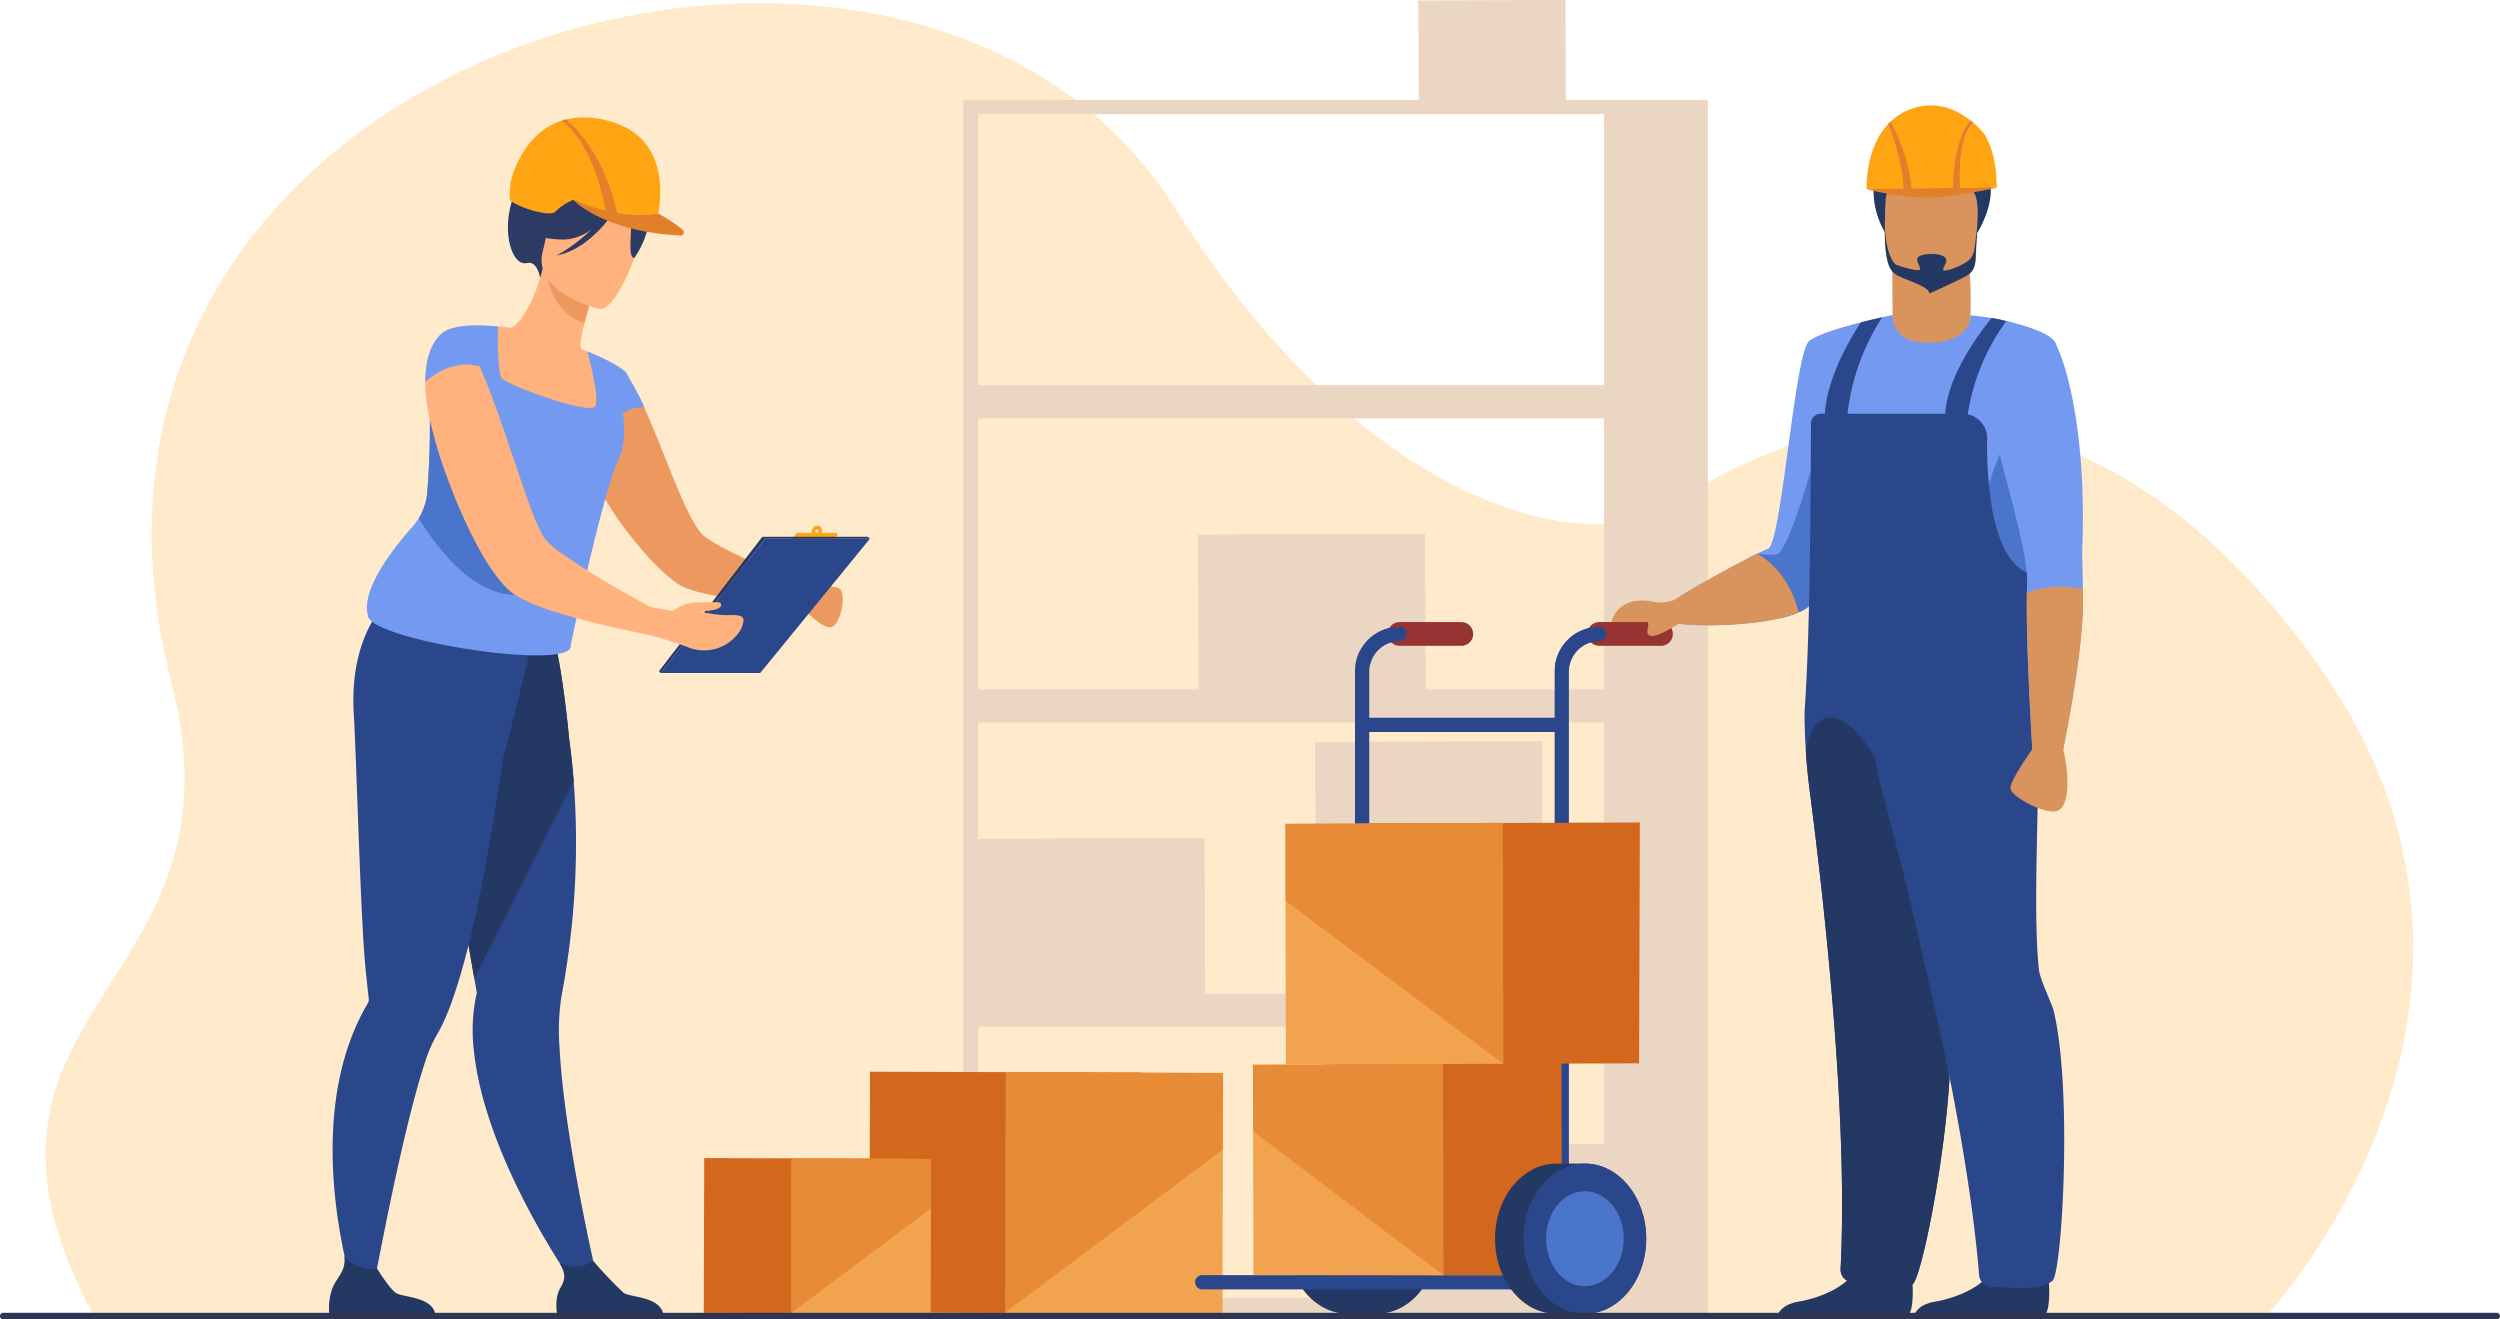 <svg xmlns="http://www.w3.org/2000/svg" width="505" height="266.526" viewBox="0 0 505 266.526">
  <g id="Grupo_949093" data-name="Grupo 949093" transform="translate(-185.1 -306.03)">
    <path id="Trazado_657719" data-name="Trazado 657719" d="M681.944,574.087s58.763-63.092,9.938-131.4C648.561,382.082,598.053,386.225,561,410.819c-15.783,10.475-61.287,1.291-100.016-60.378-52.817-84.1-235.9-33.093-202.517,96.3,16.154,62.615-49.164,64.891-15.882,127.482Z" transform="translate(-38.695 -2.622)" fill="#ffebcb"/>
    <path id="Trazado_657720" data-name="Trazado 657720" d="M1330.8,326.2h-10.687l-.062-20.171-22.841.07v.009l-6.853.027h-.047l.016,6.441.047.036.034,13.589H1198.4V571.334h132.4v.086h18V326.2ZM1201.4,506.3v.446h0ZM1327.8,537.115l-34.937.108v.014l-10.576.041h-.073l.025,9.94.073.055.052,20.921H1201.4V513.433H1327.8Zm-98.184-30.4.124.027h-.124Zm98.184.027h-12.348l-.1-51-35.249.109v.014l-10.576.041h-.073l.025,9.939.063.048.062,40.824H1280.2v.024H1247.23l-.086-31.425-35.249.109v.013l-10.5.041v-23.5H1327.8Zm0-61.45h-36.014l-.1-31.425-35.249.109v.013l-10.576.041h-.073l.024,9.94.073.055.052,21.267H1201.4V390.533H1327.8Zm0-61.45H1201.4V329.083H1327.8Z" transform="translate(-818.713)" fill="#ead6c3"/>
    <g id="Grupo_949082" data-name="Grupo 949082" transform="translate(327.258 522.515)">
      <g id="Grupo_949080" data-name="Grupo 949080" transform="translate(33.438 0)">
        <rect id="Rectángulo_336384" data-name="Rectángulo 336384" width="48.652" height="54.857" transform="matrix(0.003, -1, 1, 0.003, 0, 48.652)" fill="#d3671e"/>
        <path id="Trazado_657721" data-name="Trazado 657721" d="M1286.394,1433.99l-43.917-.169-.12,48.652,43.917.169Z" transform="translate(-1214.928 -1433.737)" fill="#f1a34f"/>
        <path id="Trazado_657722" data-name="Trazado 657722" d="M1241.852,1433.779l44.03.17-.038,15.469-44.113,33.014Z" transform="translate(-1214.423 -1433.703)" fill="#d86713" opacity="0.4"/>
      </g>
      <g id="Grupo_949081" data-name="Grupo 949081" transform="translate(0 17.448)">
        <rect id="Rectángulo_336385" data-name="Rectángulo 336385" width="31.262" height="35.249" transform="translate(0 31.262) rotate(-89.823)" fill="#d3671e"/>
        <path id="Trazado_657723" data-name="Trazado 657723" d="M1045.468,1524.634l-28.22-.109-.077,31.262,28.219.109Z" transform="translate(-999.547 -1524.471)" fill="#f1a34f"/>
        <path id="Trazado_657724" data-name="Trazado 657724" d="M1017.249,1524.525l28.292.109-.024,9.939-28.345,21.213Z" transform="translate(-999.547 -1524.471)" fill="#d86713" opacity="0.4"/>
      </g>
    </g>
    <path id="Trazado_657725" data-name="Trazado 657725" d="M1569.239,1543.678a17.83,17.83,0,0,0-1-4.6q-.149-.409-.316-.8-.123-.29-.255-.572-.15-.32-.312-.631-.178-.339-.369-.667a14.506,14.506,0,0,0-2.191-2.879l-.009-.009q-.439-.443-.911-.835c-.245-.2-.5-.395-.754-.577a11.73,11.73,0,0,0-1.139-.715q-.218-.12-.441-.23a10.442,10.442,0,0,0-3.988-1.078q-.317-.019-.637-.02h-5.761c-6.841,0-12.386,6.792-12.386,15.17s5.545,15.17,12.386,15.17h5.761q.32,0,.637-.02a10.447,10.447,0,0,0,3.988-1.078c.149-.073.3-.151.441-.23a11.873,11.873,0,0,0,1.139-.715c.257-.183.509-.374.754-.577q.471-.393.911-.835l.009-.009a14.529,14.529,0,0,0,2.191-2.879q.192-.327.369-.667.161-.311.312-.631.132-.282.255-.572.167-.4.316-.8a17.825,17.825,0,0,0,1-4.6q.063-.765.064-1.551T1569.239,1543.678Z" transform="translate(-1093.725 -988.979)" fill="#233862"/>
    <g id="Grupo_949086" data-name="Grupo 949086" transform="translate(251.56 329.756)">
      <path id="Trazado_657726" data-name="Trazado 657726" d="M1026.542,860.364h-2.9a1.092,1.092,0,0,0-.494-1.412,1.108,1.108,0,0,0-1.373.731,1.358,1.358,0,0,0-.094.682h-2.839a.346.346,0,0,0-.261.119l-.939,1.086a.345.345,0,0,0,.261.571h7.7a.345.345,0,0,0,.261-.12l.939-1.086A.345.345,0,0,0,1026.542,860.364Zm-3.545-.183a.333.333,0,1,1-.155-.487A.364.364,0,0,1,1023,860.181Z" transform="translate(-924.157 -776.45)" fill="#ffa412"/>
      <g id="Grupo_949084" data-name="Grupo 949084" transform="translate(0 4.452)">
        <path id="Trazado_657727" data-name="Trazado 657727" d="M730.526,453.53l-9.351,7.328c-.439.684.5.722.091,1.566-3.8,7.8-1.251,16.139,1.966,15.3,2.063-.54,2.647,2.98,2.647,2.98l20.042-16.225S738.558,449.243,730.526,453.53Z" transform="translate(-683.231 -452.769)" fill="#2c3a64"/>
        <path id="Trazado_657728" data-name="Trazado 657728" d="M666.549,1096.684l-4.257,1.585s-18.49-25.645-20.767-48.209a34.279,34.279,0,0,1,.608-11.535s-.181-1.032-.5-2.857c-.146-.852-.327-1.877-.532-3.052-.6-3.444-1.429-8.157-2.374-13.523-2.176-12.349-4.995-28.135-7.184-39.739l1.147-.369,12.411-4,2.565-8.147,9.241-2.433s2.065,4.039,3.91,23.116c.341,2.5.65,5.262.883,8.255a163.369,163.369,0,0,1-.879,33.417q-.636,4.974-1.623,10.256a45.749,45.749,0,0,0-.354,10.128C659.779,1068.019,666.549,1096.684,666.549,1096.684Z" transform="translate(-612.276 -866.153)" fill="#2b478b"/>
        <path id="Trazado_657729" data-name="Trazado 657729" d="M661.7,995.773l-20.068,39.9c-.146-.852-.327-1.877-.532-3.052-.6-3.444-1.429-8.157-2.374-13.523-2.176-12.349-4.995-28.135-7.184-39.739l1.147-.369,12.411-4,2.565-8.147,9.241-2.433s2.065,4.039,3.91,23.116C661.162,990.02,661.472,992.78,661.7,995.773Z" transform="translate(-612.276 -866.153)" fill="#233862"/>
        <path id="Trazado_657730" data-name="Trazado 657730" d="M574.837,950l-.464-3.984c-7.783,2.067-28.578-5.777-28.578-5.777s-7.54,6.628-6.55,22.515c.483,7.754,1.366,40.705,2.288,50.456.333,3.534.625,6.049.744,7.053a.018.018,0,0,1,0,.01,1.392,1.392,0,0,1-.226.863,45.8,45.8,0,0,0-3.4,7.155c-9.048,24.111,1.394,53.8,1.394,53.8l2.71-1.092s5.942-33.044,10.77-47.642a28.926,28.926,0,0,1,2.325-5.585c2.1-3.388,4.047-8.923,5.815-15.508,3.342-12.448,6.032-28.641,7.822-41.14C569.732,971.136,574.837,950,574.837,950Z" transform="translate(-534.237 -846.627)" fill="#2b478b"/>
        <path id="Trazado_657731" data-name="Trazado 657731" d="M1033.327,930.17c-1.675,1.482-6.121-3.608-6.733-4.285a.394.394,0,0,0-.064-.1l1.353-3.77s5.831-.225,6.8.741S1035.163,928.592,1033.327,930.17Z" transform="translate(-931.41 -831.891)" fill="#ed985f"/>
        <path id="Trazado_657732" data-name="Trazado 657732" d="M841,736.618l-.58,3.9s-.258,0-.709-.032c-1.417-.1-4.865-.29-8.763-.709-5.863-.58-12.822-1.611-15.593-3.318-4.22-2.577-11.147-10.47-15.657-18.363a5.219,5.219,0,0,1-.322-.58c-2.352-4.189-3.995-8.344-4.123-11.663a16.652,16.652,0,0,1,.547-5.283,13.469,13.469,0,0,1,2.384-4.768,2.4,2.4,0,0,1,.451-.548,11.128,11.128,0,0,1,3.061-2.609c.773-.322,1.611.065,2.48,1v.032a14.764,14.764,0,0,1,2.223,3.286c.032.032.064.064.064.1.161.29.322.612.516.966a.815.815,0,0,1,.129.226q.532,1.111,1.063,2.32c3.963,8.634,8.183,21.714,11.694,25.612,1.514,1.675,8.441,4.961,13.95,7.41C837.779,735.33,841,736.618,841,736.618Z" transform="translate(-744.528 -646.49)" fill="#ed985f"/>
        <path id="Trazado_657733" data-name="Trazado 657733" d="M710.928,617.544a24.23,24.23,0,0,1-8.964,2.1c-13.381.733-16.418-11-16.971-18.782a11.227,11.227,0,0,1,4.591-.58c.949.052,1.94.149,2.756.25,1.637-.855,4.577-5.008,6.277-11.956l.577.268,9.655,4.539s-1.025,3.142-1.783,6.148c-.591,2.353-1.015,4.626-.66,5.262.761.309,1.216.5,1.216.5a.03.03,0,0,0,0,.011A66.281,66.281,0,0,1,710.928,617.544Z" transform="translate(-655.459 -562.496)" fill="#ffb27d"/>
        <path id="Trazado_657734" data-name="Trazado 657734" d="M622.209,674.5c-.1.268-.212.528-.334.8-3.388,7.3-9.662,37.532-9.662,37.532.893,5.436-40.852-1.067-40.959-6.016-1.47-5.248,5.217-13.68,8.988-17.91a12.051,12.051,0,0,0,2.975-6.694,172.673,172.673,0,0,0,.521-17.589h0c.737-.545,1.449-1.049,2.113-1.529a18.88,18.88,0,0,0,2.572-2.134,3.891,3.891,0,0,0,1.233-2.429,12.893,12.893,0,0,0-.052-2.037c-.031-.323-.073-.646-.122-.97a27.618,27.618,0,0,0-1.939-6.475c3.59-1.453,9.975-.587,9.975-.587s-.007.354-.01.935c-.021,2.332,0,8.321.747,9.454.935,1.411,18.038,7.594,18.942,5.679.889-1.884-1.547-10.709-1.637-11.042a.031.031,0,0,1,0-.011c5.727,2.249,7.775,4.136,7.775,4.136C619.88,659.846,624.878,667.419,622.209,674.5Z" transform="translate(-563.393 -610.672)" fill="#739af0"/>
        <path id="Trazado_657735" data-name="Trazado 657735" d="M768.6,594.519s-1.027,3.139-1.783,6.148c-5.643-1.574-7.357-7.507-7.873-10.687Z" transform="translate(-715.207 -563.631)" fill="#ed985f"/>
        <path id="Trazado_657736" data-name="Trazado 657736" d="M766.425,527.6s-13.5-3.125-11.427-11.5,1.73-14.425,10.439-12.784,9.585,5.251,9.573,8.216S769.991,528.2,766.425,527.6Z" transform="translate(-711.846 -493.39)" fill="#ffb27d"/>
        <path id="Trazado_657737" data-name="Trazado 657737" d="M761.488,497.23c-1.451-3.037-3.16-2.875-4.229-2.336-6.344-5.87-15.96-2.92-15.96-2.92-2.4,5.786-4.193,10-4.193,10s2.074,2.124,8.086,2.077a9.9,9.9,0,0,0,5.363-2.019,32.336,32.336,0,0,1-7.04,5.251c7.525-1.44,12.572-10.153,13.089-11.078a10.863,10.863,0,0,1,1.96,4.638c.139,2.3-.652,6.766.665,6.935C759.229,507.773,763.665,501.784,761.488,497.23Z" transform="translate(-697.565 -483.846)" fill="#2c3a64"/>
        <path id="Trazado_657738" data-name="Trazado 657738" d="M834.057,697.18s3.251,5.671,3.737,7.131c0,0-4.216-.162-5.918,3.08C831.876,707.391,831.468,697.944,834.057,697.18Z" transform="translate(-774.117 -650.246)" fill="#739af0"/>
        <path id="Trazado_657739" data-name="Trazado 657739" d="M644.987,756.331c-8.234-.087-15.206-8.637-19.467-15.47a11.871,11.871,0,0,0,1.71-4.991,172.665,172.665,0,0,0,.521-17.589h0c.737-.545,1.449-1.049,2.113-1.529a18.87,18.87,0,0,0,2.572-2.134C639.179,726.013,656.15,756.449,644.987,756.331Z" transform="translate(-607.406 -664.334)" fill="#4a75cb"/>
        <path id="Trazado_657740" data-name="Trazado 657740" d="M552.752,1639.633H531.311a11.774,11.774,0,0,1,.606-5.747c1.073-2.379,2.754-3.46,2.352-6.338a7.721,7.721,0,0,0,6.683,2.556c.38.616,2.451,3.911,3.72,4.823C546.073,1635.934,552.321,1635.575,552.752,1639.633Z" transform="translate(-531.193 -1401.955)" fill="#233862"/>
        <path id="Trazado_657741" data-name="Trazado 657741" d="M792.03,1643.678H770.589s-.8-3.42.606-5.747c1.246-2.059.768-3.232-.155-4.935a8.339,8.339,0,0,0,3.612.68,7.56,7.56,0,0,0,3.189-1.122,77.133,77.133,0,0,0,6.109,6.418C785.351,1639.979,791.6,1639.62,792.03,1643.678Z" transform="translate(-724.435 -1406)" fill="#233862"/>
        <g id="Grupo_949083" data-name="Grupo 949083" transform="translate(66.668 80.254)">
          <path id="Trazado_657742" data-name="Trazado 657742" d="M899.231,870.693l-20.863,27.138.309.379,21.159-27.19Z" transform="translate(-878.369 -870.693)" fill="#233862"/>
          <path id="Trazado_657743" data-name="Trazado 657743" d="M901.1,872.667h21.172L900.108,899.8H879.98Z" transform="translate(-879.671 -872.288)" fill="#2b478b"/>
        </g>
        <path id="Trazado_657744" data-name="Trazado 657744" d="M696.686,710.776c-.059-1.08-1.483-1.03-2.565-1.036a20.823,20.823,0,0,1-6.192-.75s5.17-.074,4.072-1.708c-.2-.3-2.77-.072-5.64-.072a10,10,0,0,0-3.935,1.687c-2.079-.275-3.969-.678-4.58-.81h0c-1.418-.773-3.125-1.708-4.929-2.739a144.242,144.242,0,0,1-12.758-7.925,15.6,15.6,0,0,1-3.963-3.576,44.352,44.352,0,0,1-2.706-6.282c-.515-1.418-1.063-2.964-1.611-4.607-.967-2.706-1.933-5.638-2.932-8.569-1.8-5.348-3.737-10.728-5.573-14.885a29.252,29.252,0,0,0-3.447-6.088c-.87-1.063-1.708-1.611-2.513-1.482-.129.032-.226.064-.322.1,0,0-4.639,1.288-4.7,10.631a14.247,14.247,0,0,0,.032,1.643,34.6,34.6,0,0,0,.87,5.831,88.148,88.148,0,0,0,3.673,12.243c.451,1.159.9,2.352,1.385,3.543,3.479,8.634,7.958,16.689,11.727,19.426a3.892,3.892,0,0,0,.451.323A33.9,33.9,0,0,0,657.1,708.6c3.8,1.289,8.312,2.448,12.339,3.415h.032c2.352.515,4.51,1,6.314,1.353,0,0,.3.074.823.179l.24.047a71.964,71.964,0,0,1,8.537,2.61,8.54,8.54,0,0,0,9.6-2.062A5.356,5.356,0,0,0,696.686,710.776Z" transform="translate(-612.945 -613.674)" fill="#ffb27d"/>
        <path id="Trazado_657745" data-name="Trazado 657745" d="M643.368,659.42c-6.2-1.71-10.986,3.133-10.986,3.133.078-9.328,4.721-10.6,4.721-10.6C638.971,651.175,642.921,653.263,643.368,659.42Z" transform="translate(-612.951 -613.576)" fill="#739af0"/>
      </g>
      <g id="Grupo_949085" data-name="Grupo 949085" transform="translate(36.471 0)">
        <path id="Trazado_657746" data-name="Trazado 657746" d="M740.407,430.1a16.9,16.9,0,0,0-7.869-.111c-.217.053-.433.112-.643.175h0c-8.388,2.508-10.5,12.225-10.5,12.225a25.342,25.342,0,0,0-.262,3.651c.089,1.1,8.079,3.953,9.29,2.534a10.607,10.607,0,0,1,3.553-2.341s8.179,3.482,8.73,3.714c1.851.78,7.849,1.6,7.849,1.6C750.748,451.026,755.977,433.669,740.407,430.1Z" transform="translate(-721.115 -429.583)" fill="#ffa412"/>
        <path id="Trazado_657747" data-name="Trazado 657747" d="M800.638,453.77a30.1,30.1,0,0,0-4.929-3.251,23.958,23.958,0,0,1-8.346-.139c-.749-3.7-3.469-13.075-10.275-18.878l-.059-.052c-.27.123-.4.146-.584.227h0a1.833,1.833,0,0,0-.188.092c5.75,4.314,8.138,14.455,8.845,18.157a39.451,39.451,0,0,1-6.576-2.179s6.089,6.485,21.685,7.184A.66.66,0,0,0,800.638,453.77Z" transform="translate(-765.665 -431.091)" fill="#e27f2b"/>
      </g>
      <path id="Trazado_657748" data-name="Trazado 657748" d="M987.012,870.693H1008.3l.446.379H987.577Z" transform="translate(-899.481 -785.987)" fill="#233862"/>
    </g>
    <path id="Trazado_657749" data-name="Trazado 657749" d="M1655.688,1524.939h-38.34a1.442,1.442,0,0,1,0-2.88h38.34a1.442,1.442,0,0,1,0,2.88Z" transform="translate(-1156.108 -982.515)" fill="#2b478b"/>
    <path id="Trazado_657750" data-name="Trazado 657750" d="M1654.352,1293.939h-39.1a1.441,1.441,0,0,1,0-2.88h39.1a1.441,1.441,0,0,1,0,2.88Z" transform="translate(-1154.391 -795.874)" fill="#2b478b"/>
    <g id="Grupo_949089" data-name="Grupo 949089" transform="translate(509.97 327.321)">
      <path id="Trazado_657751" data-name="Trazado 657751" d="M1938.478,699.706c2.32.536,12.8.663,20.163-.991a22.49,22.49,0,0,0,4.1-1.277,6.324,6.324,0,0,0,2.965-2.24c.832-1.386,2.354-6.131,4.144-12.352,4.929-17.138,11.866-45.458,11.866-45.458s-13.928,2.843-16.875,5.27-5.551,40.922-8.323,41.962c-.408.153-1.113.476-2.016.921-.044.021-.088.044-.133.065-.539.266-1.145.572-1.8.911-5.75,2.955-15.268,8.279-16.254,9.463C1935.011,697.539,1935.1,698.926,1938.478,699.706Z" transform="translate(-1924.268 -595.049)" fill="#739af0"/>
      <path id="Trazado_657752" data-name="Trazado 657752" d="M2090.037,659.3a10.989,10.989,0,0,1,.185-1.969c1.792-9.855,16.043-19.947,16.324-19.947l0,.206c0,1.506,2.375,4.286,6.032,4.526,4.338.284,9.693-2.191,9.693-4.691.026,0,2.438.326,3.254.417,3.478.4,10.417,2.273,13.39,4.521,2.827,2.136-1.167,15.6-3.641,25.136-1.048,4.034-1.821,7.364-1.693,8.838.063.72.71,10.508,1.288,19.362.479,7.3.91,13.97.923,14.389.031.83-4.094,3.735-11.02,5.93a54.065,54.065,0,0,1-5.494,1.425,58.406,58.406,0,0,1-11.952,1.186c-1.43-.005-2.785-.078-4.065-.206C2093.369,717.458,2089.979,706.183,2090.037,659.3Z" transform="translate(-2049.102 -595.049)" fill="#739af0"/>
      <path id="Trazado_657753" data-name="Trazado 657753" d="M2191.513,585.412a83.853,83.853,0,0,0-.5-12.26l-15.278,2.5s-.017,4.664.05,9.838c-.009,0-.415,4.8,5.5,5.5S2191.672,589.116,2191.513,585.412Z" transform="translate(-2118.345 -543.149)" fill="#d9935c"/>
      <path id="Trazado_657754" data-name="Trazado 657754" d="M2080.9,1632.972c1.92-1.182.792-9.944.792-9.944s-9-7.143-10.21-1.644-8.493,7.994-12.639,8.682c-2.862.475-3.919,1.956-4.19,2.9Z" transform="translate(-2020.51 -1388.407)" fill="#233862"/>
      <path id="Trazado_657755" data-name="Trazado 657755" d="M2264.215,765.114c0,14.652,7.1,10.7,11.387,6.747-.578-8.854-.983-40.214-.983-40.214S2264.215,744.132,2264.215,765.114Z" transform="translate(-2189.833 -671.207)" fill="#4a75cb"/>
      <path id="Trazado_657756" data-name="Trazado 657756" d="M2024.225,792.409c.283,2.055,3.53,8.037,6.076,12.2a22.493,22.493,0,0,0,4.1-1.277,6.323,6.323,0,0,0,2.965-2.24c.833-1.386,2.354-6.131,4.144-12.352-1.324-7.657-2.583-15.219-2.583-15.219l-.39-5.072c0,.39-5.938,22.673-8.627,23.194a9.541,9.541,0,0,1-3.748-.208c-.044.021-.088.044-.133.065C2025.486,791.764,2024.88,792.071,2024.225,792.409Z" transform="translate(-1995.928 -700.941)" fill="#4a75cb"/>
      <path id="Trazado_657757" data-name="Trazado 657757" d="M2224.541,1632.972c1.921-1.182.792-9.944.792-9.944s-9-7.143-10.21-1.644-8.492,7.994-12.639,8.682c-2.862.475-3.9,1.956-4.174,2.9Z" transform="translate(-2136.584 -1388.407)" fill="#233862"/>
      <path id="Trazado_657758" data-name="Trazado 657758" d="M2176.94,474.712s10.2-16.081-9.385-17.145c0,0-7.346.865-9.009-.8,0,0-5.7,8.66-.376,17.943S2176.94,474.712,2176.94,474.712Z" transform="translate(-2102.316 -449.114)" fill="#233862"/>
      <path id="Trazado_657759" data-name="Trazado 657759" d="M2169.716,512.772c1.484,1.168,5.837,2.328,7.1,2.464,0,0,6.455-1.439,7.628-2.147,1.817-1.1,1.7-3.331,1.793-6.431.112-3.669.482-6.55.072-8.666-.487-2.53-2.091-3.97-6.583-4.361-8.245-.716-11.68,1.349-11.824,4.113-.037.742-.072,1.45-.1,2.12C2167.473,508.486,2168.154,511.543,2169.716,512.772Z" transform="translate(-2111.869 -478.782)" fill="#d9935c"/>
      <path id="Trazado_657760" data-name="Trazado 657760" d="M2167.729,541.411c.08,4.994,1.427,7.95,2.4,8.323a20.632,20.632,0,0,0,3.824,1.022c.464.055.909.039.9-.224-.015-.788-1.068-1.759-.286-2.456.821-.732,5.224-.978,5.579.618.173.779-1.247,2.153-.274,2.184.3-.05.585-.107.862-.179a12.853,12.853,0,0,0,3.393-1.5c1.817-1.1,1.7-2.79,2.1-5.865.26-1.989.26-.911,0,2.04-.272,3.089.26,5.072-1.793,6.431-1.143.756-7.723,3.713-7.723,3.713.1-1.566-5.516-2.862-7-4.03C2168.337,550.409,2167.646,547.9,2167.729,541.411Z" transform="translate(-2111.869 -517.502)" fill="#233862"/>
      <path id="Trazado_657761" data-name="Trazado 657761" d="M2130.353,794.018c.031.83-4.094,3.735-11.021,5.93-.558.178-1.136.349-1.729.514a.02.02,0,0,0-.014.017c-.646,7.581-2.4,18.291-3.973,28.626v0c-.409,2.679-.8,5.332-1.168,7.9a157.1,157.1,0,0,0-1.76,17.44v.047c-.034,2.044,1.69,7.145,1.82,8.323.081.72.146,1.483.193,2.281a92.61,92.61,0,0,1-.146,10.99c-1.132,17.573-5.774,40.056-7.431,41.013-3.293,1.9-9.285,0-12.331-.447a2.517,2.517,0,0,1-2.206-2.534c1.488-29.163-2.786-69.778-5.98-94.745q-.126-.976-.248-1.914c-.382-2.944-.635-5.694-.793-8.172-.146-2.174-.216-4.149-.247-5.86-.008-.533-.013-1.043-.016-1.524-.008-1.563,1.235-11.8,1.292-58.674h0a1.978,1.978,0,0,1,1.971-1.969h28.668a4.968,4.968,0,0,1,4.964,5.037,79.876,79.876,0,0,0,.861,13.334c1.058,6.509,3.324,12.59,8,14.054a.019.019,0,0,1,.012.009c.021.047.149.332.354.806a.014.014,0,0,1,0,.007q.067,1.766.148,3.6c.01.245.021.492.033.739.005.146.013.289.021.434.01.247.023.5.036.747q.027.616.063,1.243c.018.328.036.656.054.986q.051.952.115,1.925c.01.208.023.414.039.624.055.838.112,1.688.177,2.544.018.263.039.525.06.791.007.127.018.255.028.382.026.336.052.671.081,1.009.029.356.06.715.091,1.077C2130.488,791.921,2130.319,793.094,2130.353,794.018Z" transform="translate(-2043.661 -678.975)" fill="#2b478b"/>
      <path id="Trazado_657762" data-name="Trazado 657762" d="M2113.659,1134.322c-1.131,17.573-5.774,40.056-7.431,41.013-3.293,1.9-9.286,0-12.332-.447a2.517,2.517,0,0,1-2.206-2.533c1.488-29.163-2.786-69.778-5.98-94.745q-.126-.976-.247-1.914c-.383-2.944-.635-5.694-.793-8.172,1.519-9.9,10.092-10.43,17.866,10.048C2101.575,1084.364,2113.917,1130.3,2113.659,1134.322Z" transform="translate(-2044.766 -937.209)" fill="#233862"/>
      <path id="Trazado_657763" data-name="Trazado 657763" d="M2184.129,1049.863c.236,2.031,2.613,6.862,2.9,8.012,3.931,15.807,1.759,53.286-.189,54.784-3.015,2.32-9.208,1.217-12.284,1.176a2.513,2.513,0,0,1-2.518-2.22c-2.417-29.862-12.432-70.877-18.872-95a113.234,113.234,0,0,1-3.7-21.089s30.1-18.441,33.354-8.367C2185.7,996.068,2182.314,1034.265,2184.129,1049.863Z" transform="translate(-2097.117 -875.217)" fill="#2b478b"/>
      <g id="Grupo_949088" data-name="Grupo 949088" transform="translate(52.185 0)">
        <path id="Trazado_657764" data-name="Trazado 657764" d="M2152.794,420.862q.312-.35.66-.679a11.709,11.709,0,0,1,3.586-2.331c5.248-2.189,9.6-.169,12.32,1.9.269.2.52.406.755.609a15.813,15.813,0,0,1,2.3,2.378s2.549,3.477,2.464,10.806l-26.254.281S2148.244,425.91,2152.794,420.862Z" transform="translate(-2148.621 -416.905)" fill="#ffa412"/>
        <g id="Grupo_949087" data-name="Grupo 949087" transform="translate(0.008 3.086)">
          <path id="Trazado_657765" data-name="Trazado 657765" d="M2240.93,446.607l-1.443.016c-.03-.418.041-9.947,3.595-13.646a5.187,5.187,0,0,1,.447.369C2240.154,436.6,2240.923,446.509,2240.93,446.607Z" transform="translate(-2222.044 -432.978)" fill="#e27f2b"/>
          <path id="Trazado_657766" data-name="Trazado 657766" d="M2156.141,447.534A40.367,40.367,0,0,0,2153,434.48a5.855,5.855,0,0,1,.484-.51c.418.72,3.842,7.068,4.2,13.547l17.224-.184s-8.728,1.957-13.995,2.023a57.3,57.3,0,0,1-12.259-1.742Z" transform="translate(-2148.663 -433.779)" fill="#e27f2b"/>
        </g>
      </g>
      <path id="Trazado_657767" data-name="Trazado 657767" d="M2240.716,640.5s-8.871,10.334-9.391,19.351l4.52.24a43.453,43.453,0,0,1,7.814-18.973s-1.045-.253-1.392-.322C2241.8,640.7,2240.716,640.5,2240.716,640.5Z" transform="translate(-2163.259 -597.561)" fill="#2b478b"/>
      <path id="Trazado_657768" data-name="Trazado 657768" d="M2116.263,639.759a45.191,45.191,0,0,0-7.036,19.688l-4.562-.078c.375-7.088,4.827-14.884,7.286-18.578C2111.952,640.79,2115.108,639.993,2116.263,639.759Z" transform="translate(-2060.922 -596.964)" fill="#2b478b"/>
      <path id="Trazado_657769" data-name="Trazado 657769" d="M2284.256,698.569c-.224,10.581,1.095,31.652,1.095,31.652h6.243c2.947-14.826,3.987-24.364,3.987-29.566q0-1.537-.014-2.861c-.039-4.442-.158-7.023-.158-7.023,1.17-26.918-4.206-41.312-5.894-43.294s-9.416-3.764-9.416-3.764a106.2,106.2,0,0,0-3.592,13.419c-1.04,5.983,8.183,31.119,7.8,39.71C2284.287,697.377,2284.269,697.955,2284.256,698.569Z" transform="translate(-2199.699 -600.159)" fill="#739af0"/>
      <path id="Trazado_657770" data-name="Trazado 657770" d="M2304.3,956.062s-1.319-21.071-1.095-31.652a22.121,22.121,0,0,1,11.312-.775q.012,1.322.014,2.861c0,5.2-1.041,14.74-3.988,29.566,1.3,5.462,1.213,11.358-1.041,12.4s-9.71-2.861-9.624-4.6S2304.3,956.062,2304.3,956.062Z" transform="translate(-2218.643 -826.001)" fill="#d9935c"/>
      <path id="Trazado_657771" data-name="Trazado 657771" d="M1877.109,903.625c.608-2.231,1.06-3.468,2.6-4.552,2.232-1.575,4.882-1.149,6.857-.8a7.583,7.583,0,0,0,3.753-.5c3.5-2.331,12.278-7.138,16.649-9.292,2.983,1.73,6.648,5.153,8.372,11.832-6.729,2.968-21.456,2.916-24.26,2.268,0,0-2.6,1.887-4.571,2.06a6.873,6.873,0,0,1-2.572-.447,3.5,3.5,0,0,0-3.875,1.231,2.909,2.909,0,0,1-2.508,1.185C1876.749,906.612,1876.726,905.029,1877.109,903.625Z" transform="translate(-1876.868 -797.926)" fill="#d9935c"/>
    </g>
    <path id="Trazado_657772" data-name="Trazado 657772" d="M1628.934,1099.237h-46.5c-.8,0-2.576-.645-2.576-1.44s5.981-1.44,6.777-1.44h39.422V974.42a9.038,9.038,0,0,1,9.028-9.028h10.079a1.44,1.44,0,1,1,0,2.88h-10.079a6.154,6.154,0,0,0-6.147,6.147Z" transform="translate(-1126.92 -532.745)" fill="#2b478b"/>
    <path id="Trazado_657773" data-name="Trazado 657773" d="M1477.445,1099.237h-33.733a1.44,1.44,0,1,1,0-2.88h30.853V974.42a9.038,9.038,0,0,1,9.028-9.028h10.079a1.44,1.44,0,0,1,0,2.88h-10.079a6.154,6.154,0,0,0-6.147,6.147Z" transform="translate(-1015.758 -532.745)" fill="#2b478b"/>
    <path id="Trazado_657774" data-name="Trazado 657774" d="M1655.452,1063.939h-38.474a1.442,1.442,0,0,1,0-2.88h38.474a1.442,1.442,0,0,1,0,2.88Z" transform="translate(-1155.805 -610.041)" fill="#2b478b"/>
    <path id="Trazado_657775" data-name="Trazado 657775" d="M1869.8,965.193h-12.447a2.4,2.4,0,0,1,0-4.8H1869.8a2.4,2.4,0,0,1,0,4.8Z" transform="translate(-1349.19 -528.705)" fill="#963333"/>
    <path id="Trazado_657776" data-name="Trazado 657776" d="M1829.872,965.392a9.042,9.042,0,0,0-8.932,7.713h2.927a6.157,6.157,0,0,1,6-4.833,1.44,1.44,0,0,0,0-2.88Z" transform="translate(-1321.71 -532.745)" fill="#2b478b"/>
    <path id="Trazado_657777" data-name="Trazado 657777" d="M1659.8,965.193h-12.447a2.4,2.4,0,0,1,0-4.8H1659.8a2.4,2.4,0,0,1,0,4.8Z" transform="translate(-1179.516 -528.705)" fill="#963333"/>
    <path id="Trazado_657778" data-name="Trazado 657778" d="M1619.872,965.392a9.041,9.041,0,0,0-8.931,7.713h2.927a6.157,6.157,0,0,1,6-4.833,1.44,1.44,0,0,0,0-2.88Z" transform="translate(-1152.037 -532.745)" fill="#2b478b"/>
    <g id="Grupo_949090" data-name="Grupo 949090" transform="translate(438.2 520.18)">
      <path id="Trazado_657779" data-name="Trazado 657779" d="M1578.019,1422.067l47.932-.844.134,43.43h-47.934Z" transform="translate(-1563.638 -1421.224)" fill="#d3671e"/>
      <path id="Trazado_657780" data-name="Trazado 657780" d="M1503.125,1425.38l38.375-.148.1,42.686-38.375-.026Z" transform="translate(-1503.125 -1424.463)" fill="#f1a34f"/>
      <path id="Trazado_657781" data-name="Trazado 657781" d="M1541.5,1425.232l-38.375.148.033,13.453,38.447,29.085Z" transform="translate(-1503.125 -1424.463)" fill="#d86713" opacity="0.4"/>
    </g>
    <g id="Grupo_949091" data-name="Grupo 949091" transform="translate(487.099 541.08)">
      <path id="Trazado_657782" data-name="Trazado 657782" d="M1775.917,1530.059h-5.761c-6.841,0-12.386,6.792-12.386,15.17s5.545,15.17,12.386,15.17h5.761c6.841,0,12.386-6.792,12.386-15.17S1782.758,1530.059,1775.917,1530.059Z" transform="translate(-1757.77 -1530.059)" fill="#233862"/>
      <ellipse id="Elipse_7645" data-name="Elipse 7645" cx="12.386" cy="15.17" rx="12.386" ry="15.17" transform="translate(5.761 0)" fill="#2b478b"/>
      <path id="Trazado_657783" data-name="Trazado 657783" d="M1827.125,1568.661c0,5.3-3.51,9.6-7.839,9.6s-7.839-4.3-7.839-9.6,3.51-9.6,7.839-9.6S1827.125,1563.358,1827.125,1568.661Z" transform="translate(-1801.14 -1553.49)" fill="#4a75cb"/>
    </g>
    <g id="Grupo_949092" data-name="Grupo 949092" transform="translate(444.734 472.172)">
      <path id="Trazado_657784" data-name="Trazado 657784" d="M1622.862,1171.389l55.159-.169-.152,48.652-54.857.169Z" transform="translate(-1606.403 -1171.22)" fill="#d3671e"/>
      <path id="Trazado_657785" data-name="Trazado 657785" d="M1537.151,1171.829l43.917-.169.12,48.652-43.917.169Z" transform="translate(-1537.151 -1171.576)" fill="#f1a34f"/>
      <path id="Trazado_657786" data-name="Trazado 657786" d="M1581.069,1171.66l-43.917.169.038,15.554,44,32.929Z" transform="translate(-1537.151 -1171.576)" fill="#d86713" opacity="0.4"/>
    </g>
    <path id="Trazado_657787" data-name="Trazado 657787" d="M1920.1,957.841s-4.672,3.181-5.907,2.4.864-2.56-1.12-3.2S1920.1,957.841,1920.1,957.841Z" transform="translate(-1395.917 -525.862)" fill="#d9935c"/>
    <path id="Rectángulo_336386" data-name="Rectángulo 336386" d="M.67,0H504.33a.67.67,0,0,1,.67.67v0a.67.67,0,0,1-.67.67H.67A.67.67,0,0,1,0,.67v0A.67.67,0,0,1,.67,0Z" transform="translate(185.1 571.216)" fill="#2e3552"/>
  </g>
</svg>
